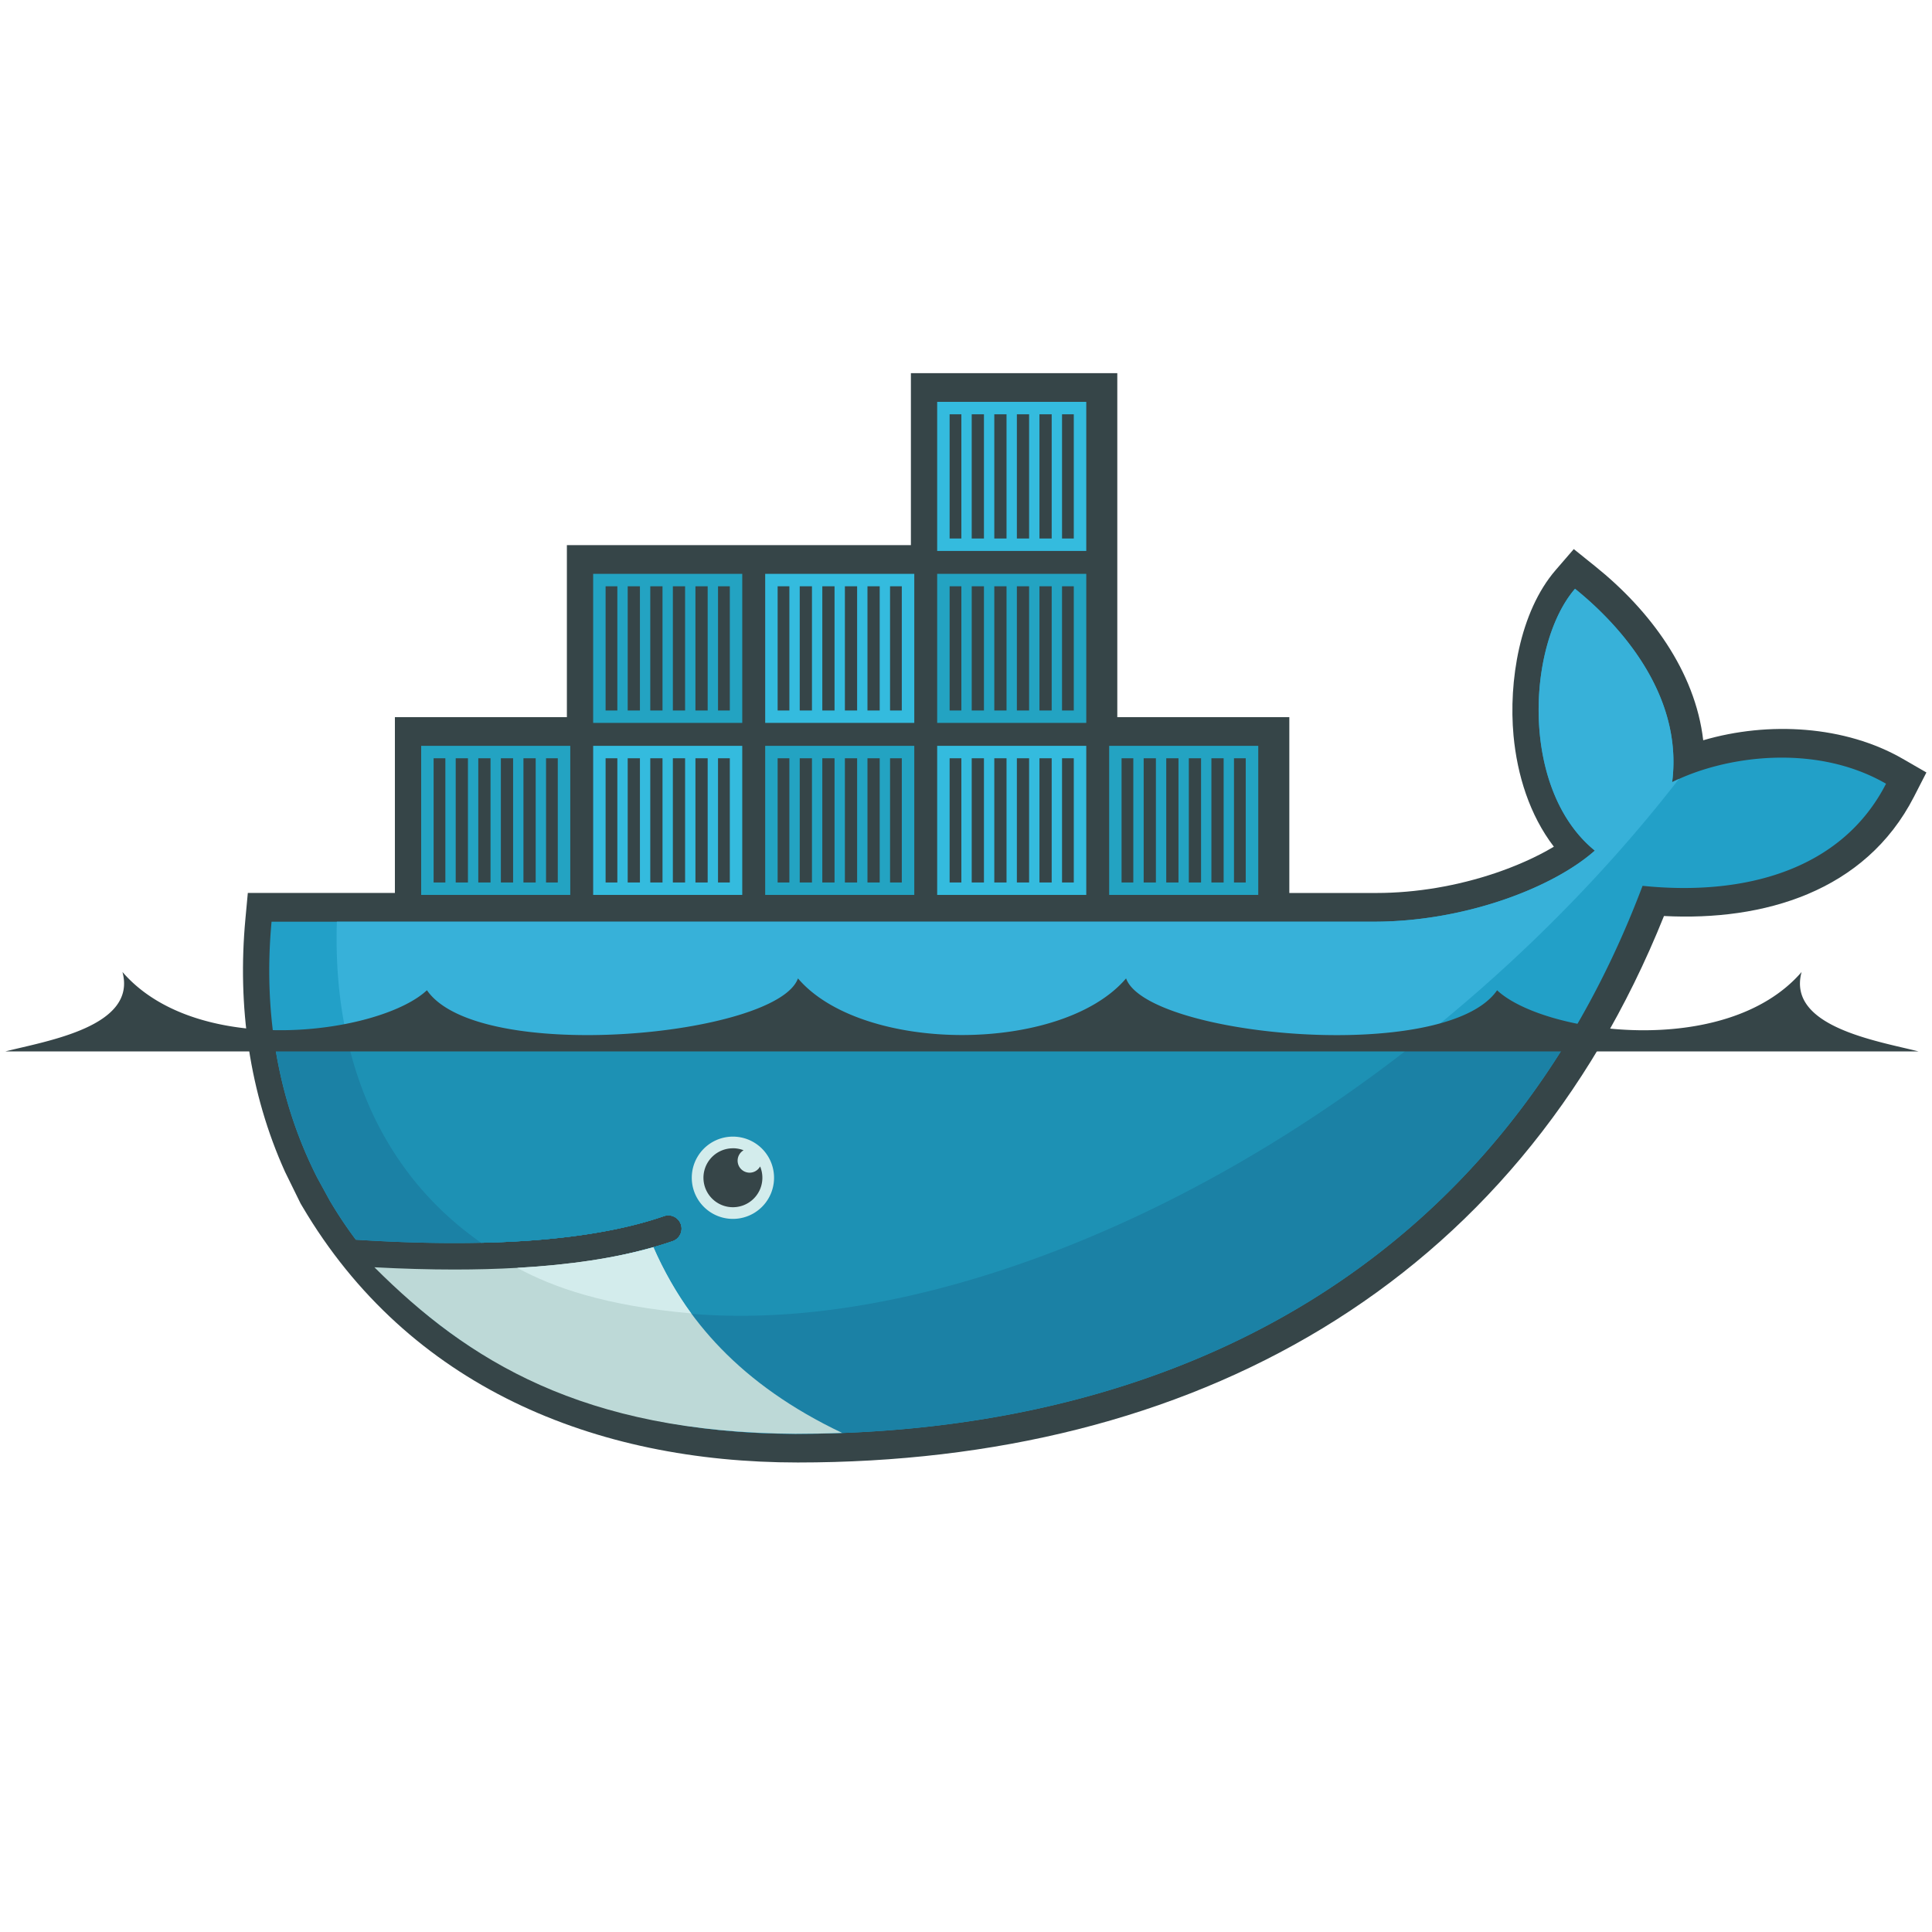 <svg width="48" height="48" xmlns="http://www.w3.org/2000/svg">
	<g fill="none" fill-rule="evenodd" id="svg_1">
		<path d="m7.414,38.728zm20.346,-20.91l4.273,0l0,4.368l2.16,0c0.998,0 2.024,-0.178 2.969,-0.498c0.464,-0.158 0.985,-0.377 1.443,-0.652c-0.603,-0.788 -0.911,-1.782 -1.002,-2.762c-0.123,-1.333 0.146,-3.069 1.048,-4.112l0.449,-0.52l0.535,0.43c1.348,1.083 2.481,2.596 2.681,4.32c1.623,-0.477 3.528,-0.364 4.958,0.461l0.587,0.339l-0.309,0.603c-1.21,2.361 -3.739,3.092 -6.211,2.963c-3.7,9.215 -11.754,13.577 -21.52,13.577c-5.046,0 -9.675,-1.886 -12.311,-6.363l-0.043,-0.073l-0.384,-0.782c-0.891,-1.97 -1.187,-4.129 -0.986,-6.286l0.06,-0.646l3.654,0l0,-4.368l4.273,0l0,-4.273l8.547,0l0,-4.273l5.128,0l0,8.546" fill="#364548" id="svg_2"/>
		<path d="m41.544,19.434c0.286,-2.227 -1.38,-3.976 -2.413,-4.806c-1.191,1.377 -1.376,4.986 0.492,6.505c-1.043,0.926 -3.24,1.766 -5.49,1.766l-27.386,0c-0.219,2.349 0.194,4.511 1.135,6.362l0.312,0.57a10.565,10.565 0 0 0 0.646,0.969c1.126,0.072 2.164,0.097 3.114,0.076l0,0c1.866,-0.041 3.389,-0.262 4.543,-0.662a0.329,0.329 0 0 1 0.215,0.622c-0.154,0.053 -0.314,0.103 -0.479,0.15l-0.001,0c-0.909,0.26 -1.883,0.434 -3.141,0.512c0.075,0.001 -0.078,0.011 -0.078,0.011c-0.043,0.003 -0.097,0.009 -0.14,0.011c-0.495,0.028 -1.029,0.034 -1.575,0.034c-0.597,0 -1.185,-0.011 -1.843,-0.045l-0.017,0.011c2.282,2.565 5.85,4.103 10.322,4.103c9.465,0 17.493,-4.196 21.049,-13.615c2.522,0.259 4.946,-0.384 6.049,-2.537c-1.756,-1.013 -4.015,-0.69 -5.315,-0.037" fill="#22A0C8" id="svg_3"/>
		<path d="m41.544,19.434c0.286,-2.227 -1.38,-3.976 -2.413,-4.806c-1.191,1.377 -1.376,4.986 0.492,6.505c-1.043,0.926 -3.24,1.766 -5.49,1.766l-25.764,0c-0.112,3.597 1.223,6.327 3.584,7.977l0.001,0c1.866,-0.041 3.389,-0.262 4.543,-0.662a0.329,0.329 0 0 1 0.215,0.622c-0.154,0.053 -0.314,0.103 -0.479,0.15l-0.001,0c-0.909,0.26 -1.967,0.457 -3.224,0.534c-0,0 -0.03,-0.029 -0.031,-0.029c3.221,1.652 7.892,1.646 13.247,-0.411c6.004,-2.307 11.592,-6.701 15.49,-11.728c-0.059,0.027 -0.116,0.054 -0.171,0.081" fill="#37B1D9" id="svg_4"/>
		<path d="m6.799,25.752c0.17,1.258 0.538,2.436 1.084,3.509l0.312,0.57a10.546,10.546 0 0 0 0.646,0.969c1.126,0.072 2.164,0.097 3.114,0.076c1.866,-0.041 3.389,-0.262 4.543,-0.662a0.329,0.329 0 0 1 0.215,0.622c-0.154,0.053 -0.314,0.103 -0.479,0.15l-0.001,0c-0.909,0.26 -1.961,0.445 -3.219,0.523c-0.043,0.003 -0.118,0.003 -0.162,0.006c-0.494,0.028 -1.023,0.045 -1.569,0.045c-0.597,0 -1.208,-0.011 -1.865,-0.045c2.282,2.565 5.872,4.109 10.344,4.109c8.103,0 15.153,-3.076 19.245,-9.871l-32.208,0" fill="#1B81A5" id="svg_5"/>
		<path d="m8.615,25.752c0.484,2.209 1.648,3.943 3.338,5.124c1.866,-0.041 3.389,-0.262 4.543,-0.662a0.329,0.329 0 0 1 0.215,0.622c-0.154,0.053 -0.314,0.103 -0.479,0.15l-0.001,0c-0.909,0.26 -1.984,0.445 -3.241,0.523c3.221,1.652 7.878,1.628 13.233,-0.429c3.239,-1.245 6.357,-3.097 9.154,-5.329l-26.764,0" fill="#1D91B4" id="svg_6"/>
		<path d="m10.464,18.53l3.704,0l0,3.704l-3.704,0l0,-3.704zm0.309,0.309l0.292,0l0,3.086l-0.292,0l0,-3.086zm0.549,0l0.304,0l0,3.086l-0.304,0l0,-3.086l-0,0zm0.561,0l0.304,0l0,3.086l-0.304,0l0,-3.086zm0.561,0l0.304,0l0,3.086l-0.304,0l0,-3.086zm0.561,0l0.304,0l0,3.086l-0.304,0l0,-3.086zm0.561,0l0.292,0l0,3.086l-0.292,0l0,-3.086zm1.171,-4.582l3.704,0l0,3.703l-3.704,0l0,-3.703l0,0zm0.309,0.309l0.292,0l0,3.086l-0.292,0l0,-3.086zm0.549,0l0.304,0l0,3.086l-0.304,0l0,-3.086l-0,0zm0.561,0l0.304,0l0,3.086l-0.304,0l0,-3.086zm0.561,0l0.304,0l0,3.086l-0.304,0l0,-3.086zm0.561,0l0.304,0l0,3.086l-0.304,0l0,-3.086zm0.561,0l0.293,0l0,3.086l-0.293,0l0,-3.086z" fill="#23A3C2" id="svg_7"/>
		<path d="m14.737,18.53l3.704,0l0,3.704l-3.704,0l0,-3.704l0,0zm0.309,0.309l0.292,0l0,3.086l-0.292,0l0,-3.086zm0.549,0l0.304,0l0,3.086l-0.304,0l0,-3.086l-0,0zm0.561,0l0.304,0l0,3.086l-0.304,0l0,-3.086zm0.561,0l0.304,0l0,3.086l-0.304,0l0,-3.086zm0.561,0l0.304,0l0,3.086l-0.304,0l0,-3.086zm0.561,0l0.293,0l0,3.086l-0.293,0l0,-3.086z" fill="#34BBDE" id="svg_8"/>
		<path d="m19.011,18.53l3.704,0l0,3.704l-3.704,0l0,-3.704zm0.309,0.309l0.292,0l0,3.086l-0.292,0l0,-3.086zm0.549,0l0.304,0l0,3.086l-0.304,0l0,-3.086zm0.561,0l0.304,0l0,3.086l-0.304,0l0,-3.086zm0.561,0l0.304,0l0,3.086l-0.304,0l0,-3.086zm0.561,0l0.304,0l0,3.086l-0.304,0l0,-3.086zm0.561,0l0.292,0l0,3.086l-0.292,0l0,-3.086z" fill="#23A3C2" id="svg_9"/>
		<path d="m19.011,14.257l3.704,0l0,3.703l-3.704,0l0,-3.703zm0.309,0.309l0.292,0l0,3.086l-0.292,0l0,-3.086zm0.549,0l0.304,0l0,3.086l-0.304,0l0,-3.086zm0.561,0l0.304,0l0,3.086l-0.304,0l0,-3.086zm0.561,0l0.304,0l0,3.086l-0.304,0l0,-3.086zm0.561,0l0.304,0l0,3.086l-0.304,0l0,-3.086zm0.561,0l0.292,0l0,3.086l-0.292,0l0,-3.086zm1.171,3.964l3.704,0l0,3.704l-3.704,0l0,-3.704zm0.309,0.309l0.292,0l0,3.086l-0.292,0l0,-3.086zm0.549,0l0.304,0l0,3.086l-0.304,0l0,-3.086zm0.561,0l0.304,0l0,3.086l-0.304,0l0,-3.086zm0.561,0l0.304,0l0,3.086l-0.304,0l0,-3.086zm0.561,0l0.304,0l0,3.086l-0.304,0l0,-3.086zm0.561,0l0.292,0l0,3.086l-0.292,0l0,-3.086z" fill="#34BBDE" id="svg_10"/>
		<path d="m23.284,14.257l3.704,0l0,3.703l-3.704,0l0,-3.703zm0.309,0.309l0.292,0l0,3.086l-0.292,0l0,-3.086zm0.549,0l0.304,0l0,3.086l-0.304,0l0,-3.086zm0.561,0l0.304,0l0,3.086l-0.304,0l0,-3.086zm0.561,0l0.304,0l0,3.086l-0.304,0l0,-3.086zm0.561,0l0.304,0l0,3.086l-0.304,0l0,-3.086zm0.561,0l0.292,0l0,3.086l-0.292,0l0,-3.086z" fill="#23A3C2" id="svg_11"/>
		<path d="m23.284,9.984l3.704,0l0,3.704l-3.704,0l0,-3.704zm0.309,0.309l0.292,0l0,3.086l-0.292,0l0,-3.087l0,0zm0.549,0l0.304,0l0,3.086l-0.304,0l0,-3.087l0,0zm0.561,0l0.304,0l0,3.086l-0.304,0l0,-3.087l0,0zm0.561,0l0.304,0l0,3.086l-0.304,0l0,-3.087l0,0zm0.561,0l0.304,0l0,3.086l-0.304,0l0,-3.087l0,0zm0.561,0l0.292,0l0,3.086l-0.292,0l0,-3.087l0,0z" fill="#34BBDE" id="svg_12"/>
		<path d="m27.557,18.53l3.704,0l0,3.704l-3.704,0l0,-3.704zm0.308,0.309l0.292,0l0,3.086l-0.292,0l0,-3.086l-0,0zm0.549,0l0.304,0l0,3.086l-0.304,0l0,-3.086l-0,0zm0.561,0l0.304,0l0,3.086l-0.304,0l0,-3.086zm0.561,0l0.304,0l0,3.086l-0.304,0l0,-3.086zm0.561,0l0.304,0l0,3.086l-0.304,0l0,-3.086zm0.561,0l0.292,0l0,3.086l-0.292,0l0,-3.086z" fill="#23A3C2" id="svg_13"/>
		<path d="m18.209,28.239a1.022,1.022 0 1 1 -0,2.044a1.022,1.022 0 0 1 0,-2.044" fill="#D3ECEC" id="svg_14"/>
		<path d="m18.209,28.528c0.093,0 0.183,0.018 0.265,0.05a0.299,0.299 0 0 0 0.149,0.557c0.113,0 0.211,-0.063 0.262,-0.155a0.732,0.732 0 1 1 -0.676,-0.451m-18.072,-2.407l47.528,0c-1.035,-0.262 -3.274,-0.617 -2.905,-1.973c-1.882,2.178 -6.42,1.528 -7.565,0.454c-1.275,1.85 -8.7,1.147 -9.218,-0.295c-1.599,1.876 -6.553,1.876 -8.152,0c-0.518,1.441 -7.943,2.144 -9.218,0.294c-1.145,1.074 -5.683,1.724 -7.565,-0.454c0.369,1.356 -1.87,1.711 -2.905,1.973" fill="#364548" id="svg_15"/>
		<path d="m20.925,35.601c-2.53,-1.201 -3.919,-2.833 -4.692,-4.615c-0.94,0.268 -2.07,0.44 -3.382,0.513c-0.494,0.028 -1.015,0.042 -1.56,0.042c-0.629,0 -1.293,-0.019 -1.989,-0.056c2.32,2.319 5.175,4.105 10.461,4.137c0.39,0 0.777,-0.007 1.163,-0.022" fill="#BDD9D7" id="svg_16"/>
		<path d="m17.173,32.631c-0.35,-0.475 -0.69,-1.073 -0.939,-1.645c-0.94,0.269 -2.07,0.44 -3.383,0.514c0.902,0.489 2.192,0.943 4.322,1.131" fill="#D3ECEC" id="svg_17"/>
	</g>
</svg>